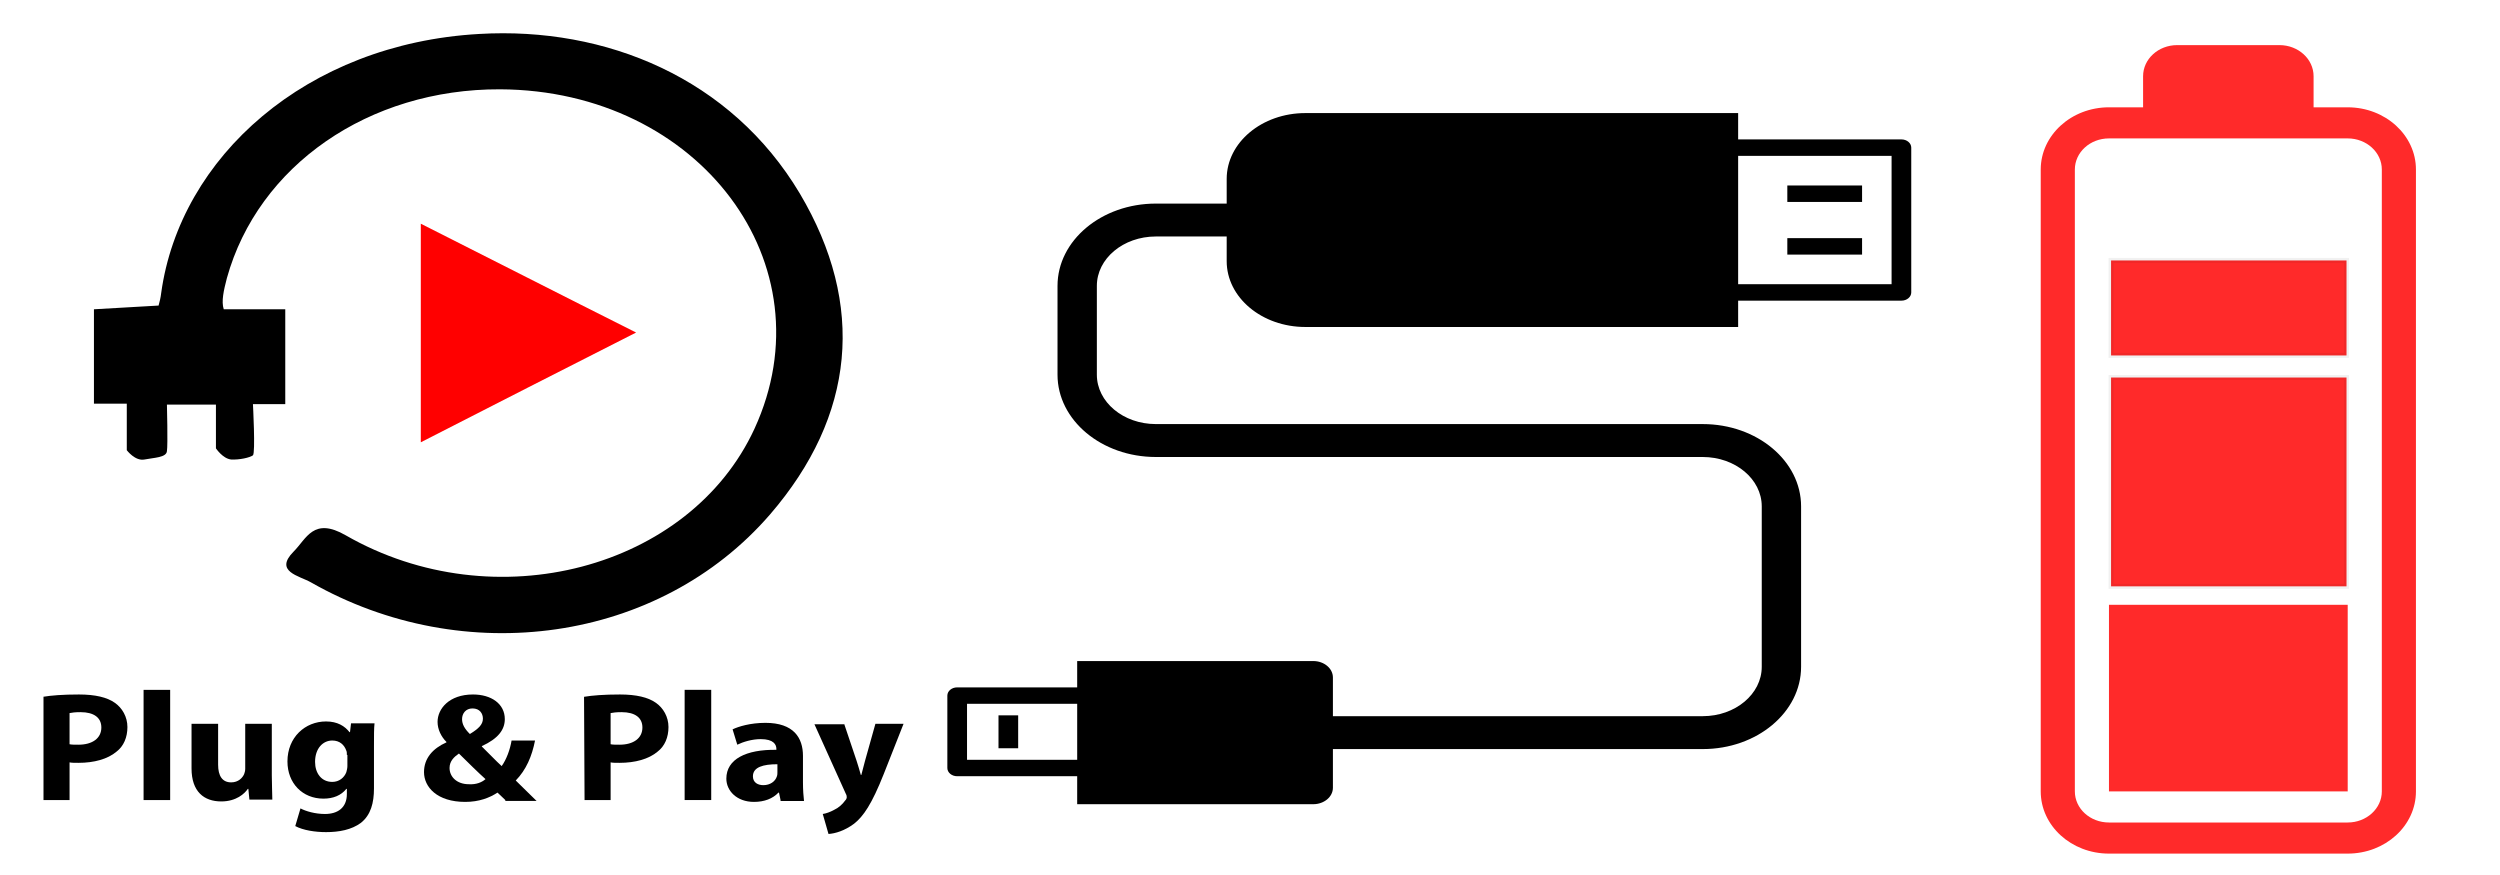 <?xml version="1.0" encoding="UTF-8" standalone="no"?>
<!-- Created with Inkscape (http://www.inkscape.org/) -->

<svg
   xmlns:dc="http://purl.org/dc/elements/1.1/"
   xmlns:cc="http://creativecommons.org/ns#"
   xmlns:rdf="http://www.w3.org/1999/02/22-rdf-syntax-ns#"
   xmlns:svg="http://www.w3.org/2000/svg"
   xmlns="http://www.w3.org/2000/svg"
   xmlns:sodipodi="http://sodipodi.sourceforge.net/DTD/sodipodi-0.dtd"
   xmlns:inkscape="http://www.inkscape.org/namespaces/inkscape"
   width="1000"
   height="350"
   viewBox="0 0 1000 350"
   id="svg2"
   version="1.1"
   inkscape:version="0.91 r13725"
   sodipodi:docname="diykits3.svg">
  <defs
     id="defs4" />
  <sodipodi:namedview
     id="base"
     pagecolor="#ffffff"
     bordercolor="#666666"
     borderopacity="1.0"
     inkscape:pageopacity="0.0"
     inkscape:pageshadow="2"
     inkscape:zoom="0.37114892"
     inkscape:cx="1208.6246"
     inkscape:cy="181.03049"
     inkscape:document-units="px"
     inkscape:current-layer="layer1"
     showgrid="false"
     units="px"
     inkscape:window-width="1307"
     inkscape:window-height="744"
     inkscape:window-x="59"
     inkscape:window-y="24"
     inkscape:window-maximized="1" />
  <g
     inkscape:label="Layer 1"
     inkscape:groupmode="layer"
     id="layer1"
     transform="translate(0,-702.362)">
    <path
       inkscape:connector-curvature="0"
       class="st0"
       d="m 319.918,779.753 c -27.525,-46.136 -77.571,-66.785 -128.242,-63.808 -69.23,3.907 -119.693,49.298 -127.2,103.619 -0.209,1.86 -0.626,3.535 -1.043,5.023 l -25.857,1.488 0,37.764 13.137,0 0,18.603 c 0,0 3.336,4.465 7.09,3.721 3.753,-0.744 8.758,-0.744 8.967,-3.349 0.417,-2.604 0,-18.603 0,-18.603 l 19.601,0 0,17.487 c 0,0 2.711,4.093 6.047,4.465 3.336,0.186 7.507,-0.744 8.758,-1.674 1.043,-0.93 0,-20.463 0,-20.463 l 12.928,0 0,-37.95 -24.606,0 c -1.043,-3.163 0,-7.627 1.251,-12.464 12.511,-45.019 56.719,-75.714 109.267,-75.528 79.865,0.372 131.996,70.134 101.76,135.802 -25.857,55.995 -103.845,76.831 -163.483,42.601 -12.928,-7.441 -15.639,1.302 -20.852,6.511 -7.924,7.999 2.294,9.674 6.881,12.278 61.306,34.974 139.294,24.184 183.71,-27.16 33.989,-39.438 38.368,-83.714 11.886,-128.361 z"
       id="path5" />
    <path
       inkscape:connector-curvature="0"
       class="st1"
       d="m 168.32,791.845 c 0,29.951 0,57.483 0,87.434 28.985,-14.882 56.51,-28.835 86.12,-43.903 -30.027,-15.068 -57.344,-29.021 -86.12,-43.531 z"
       id="path7"
       style="fill:#ff0000" />
    <g
       transform="matrix(2.085,0,0,1.86,448.368,143.528)"
       id="g9">
      <path
         inkscape:connector-curvature="0"
         class="st0"
         d="m -206.8,450.3 c 1.6,-0.3 3.8,-0.5 6.9,-0.5 3.1,0 5.4,0.6 6.9,1.8 1.4,1.1 2.4,3 2.4,5.2 0,2.2 -0.7,4.1 -2.1,5.3 -1.7,1.6 -4.3,2.4 -7.3,2.4 -0.7,0 -1.3,0 -1.7,-0.1 l 0,8.1 -5,0 0,-22.2 -0.1,0 z m 5.1,10.2 c 0.4,0.1 1,0.1 1.7,0.1 2.7,0 4.4,-1.4 4.4,-3.7 0,-2.1 -1.4,-3.3 -4,-3.3 -1,0 -1.7,0.1 -2.1,0.2 0,0 0,6.7 0,6.7 z"
         id="path11" />
      <path
         inkscape:connector-curvature="0"
         class="st0"
         d="m -187.5,448.8 5.1,0 0,23.7 -5.1,0 c 0,0 0,-23.7 0,-23.7 z"
         id="path13" />
      <path
         inkscape:connector-curvature="0"
         class="st0"
         d="m -162.9,467.2 c 0,2.1 0.1,3.9 0.1,5.2 l -4.4,0 -0.2,-2.3 -0.1,0 c -0.6,1 -2.2,2.7 -5.1,2.7 -3.3,0 -5.7,-2.1 -5.7,-7.1 l 0,-9.6 5.1,0 0,8.8 c 0,2.4 0.8,3.8 2.5,3.8 1.4,0 2.2,-1 2.5,-1.8 0.1,-0.3 0.2,-0.7 0.2,-1.1 l 0,-9.7 5.1,0 c 0,0 0,11.1 0,11.1 z"
         id="path15" />
      <path
         inkscape:connector-curvature="0"
         class="st0"
         d="m -143.2,456.1 c -0.1,1 -0.1,2.4 -0.1,4.8 l 0,9.1 c 0,3.1 -0.6,5.7 -2.5,7.4 -1.8,1.5 -4.2,2 -6.7,2 -2.1,0 -4.4,-0.4 -5.9,-1.3 l 1,-3.8 c 1,0.6 2.8,1.2 4.7,1.2 2.4,0 4.2,-1.3 4.2,-4.3 l 0,-1.1 -0.1,0 c -1,1.4 -2.5,2.1 -4.4,2.1 -4,0 -6.9,-3.3 -6.9,-8 0,-5.2 3.4,-8.6 7.4,-8.6 2.2,0 3.6,1 4.5,2.3 l 0.1,0 0.2,-1.9 4.5,0 0,0.1 z m -5.3,6.7 c 0,-0.3 0,-0.7 -0.1,-0.9 -0.4,-1.3 -1.3,-2.2 -2.7,-2.2 -1.8,0 -3.3,1.7 -3.3,4.6 0,2.4 1.2,4.3 3.3,4.3 1.3,0 2.3,-0.9 2.7,-2.1 0.1,-0.4 0.2,-0.9 0.2,-1.3 l 0,-2.4 -0.1,0 z"
         id="path17" />
      <path
         inkscape:connector-curvature="0"
         class="st0"
         d="m -118.1,472.5 c -0.5,-0.5 -0.9,-1 -1.5,-1.6 -1.5,1.1 -3.5,2 -6.2,2 -5.4,0 -7.9,-3.2 -7.9,-6.4 0,-3 1.7,-5.1 4.3,-6.4 l 0,-0.1 c -1,-1.1 -1.7,-2.7 -1.7,-4.3 0,-2.8 2.2,-5.9 6.8,-5.9 3.5,0 6.1,2 6.1,5.3 0,2.3 -1.3,4.2 -4.4,5.8 l 0,0.1 c 1.3,1.4 2.7,3.1 3.8,4.2 0.9,-1.4 1.6,-3.5 1.9,-5.5 l 4.5,0 c -0.6,3.4 -1.7,6.3 -3.7,8.6 1.3,1.4 2.6,2.9 4,4.4 l -6,0 0,-0.2 z m -3.8,-4.5 c -1.4,-1.4 -3.2,-3.4 -5.1,-5.5 -0.9,0.7 -1.8,1.6 -1.8,3.1 0,1.9 1.4,3.5 3.7,3.5 1.4,0.1 2.5,-0.4 3.2,-1.1 z m -4.5,-12.9 c 0,1.1 0.5,2.1 1.5,3.2 1.6,-1.1 2.5,-2 2.5,-3.3 0,-1.1 -0.6,-2.2 -2,-2.2 -1.3,0 -2,1.1 -2,2.3 z"
         id="path19" />
      <path
         inkscape:connector-curvature="0"
         class="st0"
         d="m -103,450.3 c 1.6,-0.3 3.8,-0.5 6.9,-0.5 3.1,0 5.4,0.6 6.9,1.8 1.4,1.1 2.4,3 2.4,5.2 0,2.2 -0.7,4.1 -2.1,5.3 -1.7,1.6 -4.3,2.4 -7.3,2.4 -0.7,0 -1.3,0 -1.7,-0.1 l 0,8.1 -5,0 -0.1,-22.2 0,0 z m 5.1,10.2 c 0.4,0.1 1,0.1 1.7,0.1 2.7,0 4.4,-1.4 4.4,-3.7 0,-2.1 -1.4,-3.3 -4,-3.3 -1,0 -1.7,0.1 -2.1,0.2 l 0,6.7 z"
         id="path21" />
      <path
         inkscape:connector-curvature="0"
         class="st0"
         d="m -83.7,448.8 5.1,0 0,23.7 -5.1,0 0,-23.7 z"
         id="path23" />
      <path
         inkscape:connector-curvature="0"
         class="st0"
         d="m -65.3,472.5 -0.3,-1.6 -0.1,0 c -1.1,1.3 -2.7,2 -4.7,2 -3.3,0 -5.3,-2.4 -5.3,-5 0,-4.2 3.8,-6.3 9.6,-6.2 l 0,-0.2 c 0,-0.9 -0.5,-2.1 -3,-2.1 -1.7,0 -3.4,0.6 -4.5,1.2 l -0.9,-3.3 c 1.1,-0.6 3.4,-1.4 6.3,-1.4 5.4,0 7.2,3.2 7.2,7.1 l 0,5.7 c 0,1.6 0.1,3.1 0.2,4 l -4.5,0 0,-0.2 z m -0.6,-7.7 c -2.7,0 -4.7,0.6 -4.7,2.6 0,1.3 0.9,1.9 2,1.9 1.3,0 2.3,-0.8 2.6,-1.9 0.1,-0.3 0.1,-0.6 0.1,-0.9 l 0,-1.7 0,0 z"
         id="path25" />
      <path
         inkscape:connector-curvature="0"
         class="st0"
         d="m -53.1,456.1 2.4,8 c 0.3,1 0.6,2.2 0.8,3 l 0.1,0 c 0.2,-0.9 0.5,-2.1 0.7,-3 l 2,-8 5.4,0 -3.8,10.8 c -2.3,6.5 -3.9,9.1 -5.7,10.7 -1.8,1.5 -3.6,2.1 -4.9,2.2 l -1.1,-4.3 c 0.6,-0.1 1.4,-0.4 2.2,-0.9 0.8,-0.4 1.6,-1.2 2.1,-2 0.2,-0.2 0.3,-0.5 0.3,-0.7 0,-0.2 0,-0.4 -0.2,-0.8 l -6,-14.9 5.7,0 0,-0.1 z"
         id="path27" />
    </g>
    <g
       transform="matrix(0,-0.33,0.362,0,710.334,1047.104)"
       style="fill:#ff2a2a"
       id="g8">
      <path
         inkscape:connector-curvature="0"
         style="fill:#ff2a2a"
         id="path10"
         d="m 952.3,405.8 c -20.8,0 -37.7,0 -37.7,0 l 0,-37.7 c 0,-41.6 -33.8,-75.4 -75.4,-75.4 l -753.8,0 C 43.7,292.7 10,326.5 10,368.1 l 0,263.8 c 0,41.6 33.7,75.4 75.4,75.4 l 753.8,0 c 41.6,0 75.4,-33.8 75.4,-75.4 l 0,-37.7 c 0,0 16.8,0 37.7,0 20.8,0 37.7,-16.9 37.7,-37.7 l 0,-113 c 0,-20.9 -16.9,-37.7 -37.7,-37.7 z m -75.4,226.1 c 0,20.8 -16.9,37.7 -37.7,37.7 l -753.8,0 c -20.8,0 -37.7,-16.9 -37.7,-37.7 l 0,-263.8 c 0,-20.8 16.8,-37.7 37.7,-37.7 l 753.8,0 c 20.8,0 37.7,16.8 37.7,37.7 l 0,263.8 z m -791.5,0 226.2,0 0,-263.8 -226.2,0 0,263.8 z" />
    </g>
    <rect
       style="color:#000000;display:inline;overflow:visible;visibility:visible;fill:#ff2a2a;fill-opacity:1;fill-rule:nonzero;stroke:#000000;stroke-width:2;stroke-linecap:butt;stroke-linejoin:miter;stroke-miterlimit:4;stroke-dasharray:none;stroke-dashoffset:0;stroke-opacity:0.055;marker:none;enable-background:accumulate"
       id="rect4060"
       width="83.524"
       height="94.178"
       x="-936.897"
       y="844.426"
       transform="matrix(0,-1,1,0,0,0)" />
    <g
       transform="matrix(0.63,0,0,0.527,378.942,724.557)"
       id="Micro_USB_Cable">
      <path
         inkscape:connector-curvature="0"
         id="path4177"
         d="m 605.755,63.698 c -34.555,0 -69.11,0 -103.665,0 0,-6.661 0,-13.323 0,-19.984 -91.591,0 -183.184,0 -274.776,0 -27.591,0 -49.959,22.368 -49.959,49.959 0,6.245 0,12.49 0,18.735 -14.988,0 -29.976,0 -44.963,0 -34.489,0 -62.449,27.96 -62.449,62.449 0,22.482 0,44.963 0,67.445 0,34.489 27.96,62.449 62.449,62.449 115.739,0 231.477,0 347.216,0 20.693,0 37.469,16.775 37.469,37.469 0,40.592 0,81.184 0,121.776 0,20.693 -16.776,37.469 -37.469,37.469 -78.27,0 -156.538,0 -234.808,0 0,-9.783 0,-19.568 0,-29.351 0,-6.898 -5.592,-12.49 -12.49,-12.49 -49.959,0 -99.918,0 -149.878,0 0,6.661 0,13.323 0,19.984 -25.395,0 -50.792,0 -76.188,0 -3.448,0 -6.245,2.796 -6.245,6.245 0,18.319 0,36.636 0,54.955 0,3.448 2.796,6.245 6.245,6.245 25.396,0 50.792,0 76.188,0 0,7.078 0,14.155 0,21.233 49.959,0 99.918,0 149.878,0 6.898,0 12.49,-5.592 12.49,-12.49 0,-9.783 0,-19.568 0,-29.351 78.27,0 156.538,0 234.808,0 34.489,0 62.449,-27.96 62.449,-62.449 0,-40.592 0,-81.184 0,-121.776 0,-34.489 -27.96,-62.449 -62.449,-62.449 -115.739,0 -231.477,0 -347.216,0 -20.693,0 -37.469,-16.776 -37.469,-37.469 0,-22.482 0,-44.963 0,-67.445 0,-20.693 16.776,-37.469 37.469,-37.469 14.988,0 29.976,0 44.963,0 0,6.245 0,12.49 0,18.735 0,27.591 22.368,49.959 49.959,49.959 91.591,0 183.184,0 274.776,0 0,-6.661 0,-13.323 0,-19.984 34.556,0 69.11,0 103.665,0 3.448,0 6.245,-2.796 6.245,-6.245 0,-36.636 0,-73.274 0,-109.91 0,-3.449 -2.797,-6.245 -6.245,-6.245 z m -523.322,470.865 -69.943,0 0,-42.465 69.943,0 0,42.465 z m 517.077,-360.955 -97.42,0 0,-97.42 97.42,0 0,97.42 z" />
      <rect
         id="rect4179"
         height="12.49"
         width="47.461"
         y="138.637"
         x="533.314" />
      <rect
         id="rect4181"
         height="12.49"
         width="47.461"
         y="98.669"
         x="533.314" />
      <rect
         id="rect4183"
         height="24.98"
         width="12.49"
         y="500.841"
         x="32.473" />
    </g>
    <g
       transform="translate(395.108,113.841)"
       id="g4185" />
    <g
       transform="translate(395.108,113.841)"
       id="g4187" />
    <g
       transform="translate(395.108,113.841)"
       id="g4189" />
    <g
       transform="translate(395.108,113.841)"
       id="g4191" />
    <g
       transform="translate(395.108,113.841)"
       id="g4193" />
    <g
       transform="translate(395.108,113.841)"
       id="g4195" />
    <g
       transform="translate(395.108,113.841)"
       id="g4197" />
    <g
       transform="translate(395.108,113.841)"
       id="g4199" />
    <g
       transform="translate(395.108,113.841)"
       id="g4201" />
    <g
       transform="translate(395.108,113.841)"
       id="g4203" />
    <g
       transform="translate(395.108,113.841)"
       id="g4205" />
    <g
       transform="translate(395.108,113.841)"
       id="g4207" />
    <g
       transform="translate(395.108,113.841)"
       id="g4209" />
    <g
       transform="translate(395.108,113.841)"
       id="g4211" />
    <g
       transform="translate(395.108,113.841)"
       id="g4213" />
    <rect
       style="color:#000000;display:inline;overflow:visible;visibility:visible;fill:#ff2a2a;fill-opacity:1;fill-rule:nonzero;stroke:#000000;stroke-width:2;stroke-linecap:butt;stroke-linejoin:miter;stroke-miterlimit:4;stroke-dasharray:none;stroke-dashoffset:0;stroke-opacity:0.055;marker:none;enable-background:accumulate"
       id="rect4060-6"
       width="38"
       height="94.178"
       x="-844.545"
       y="844.426"
       transform="matrix(0,-1,1,0,0,0)" />
  </g>
</svg>
